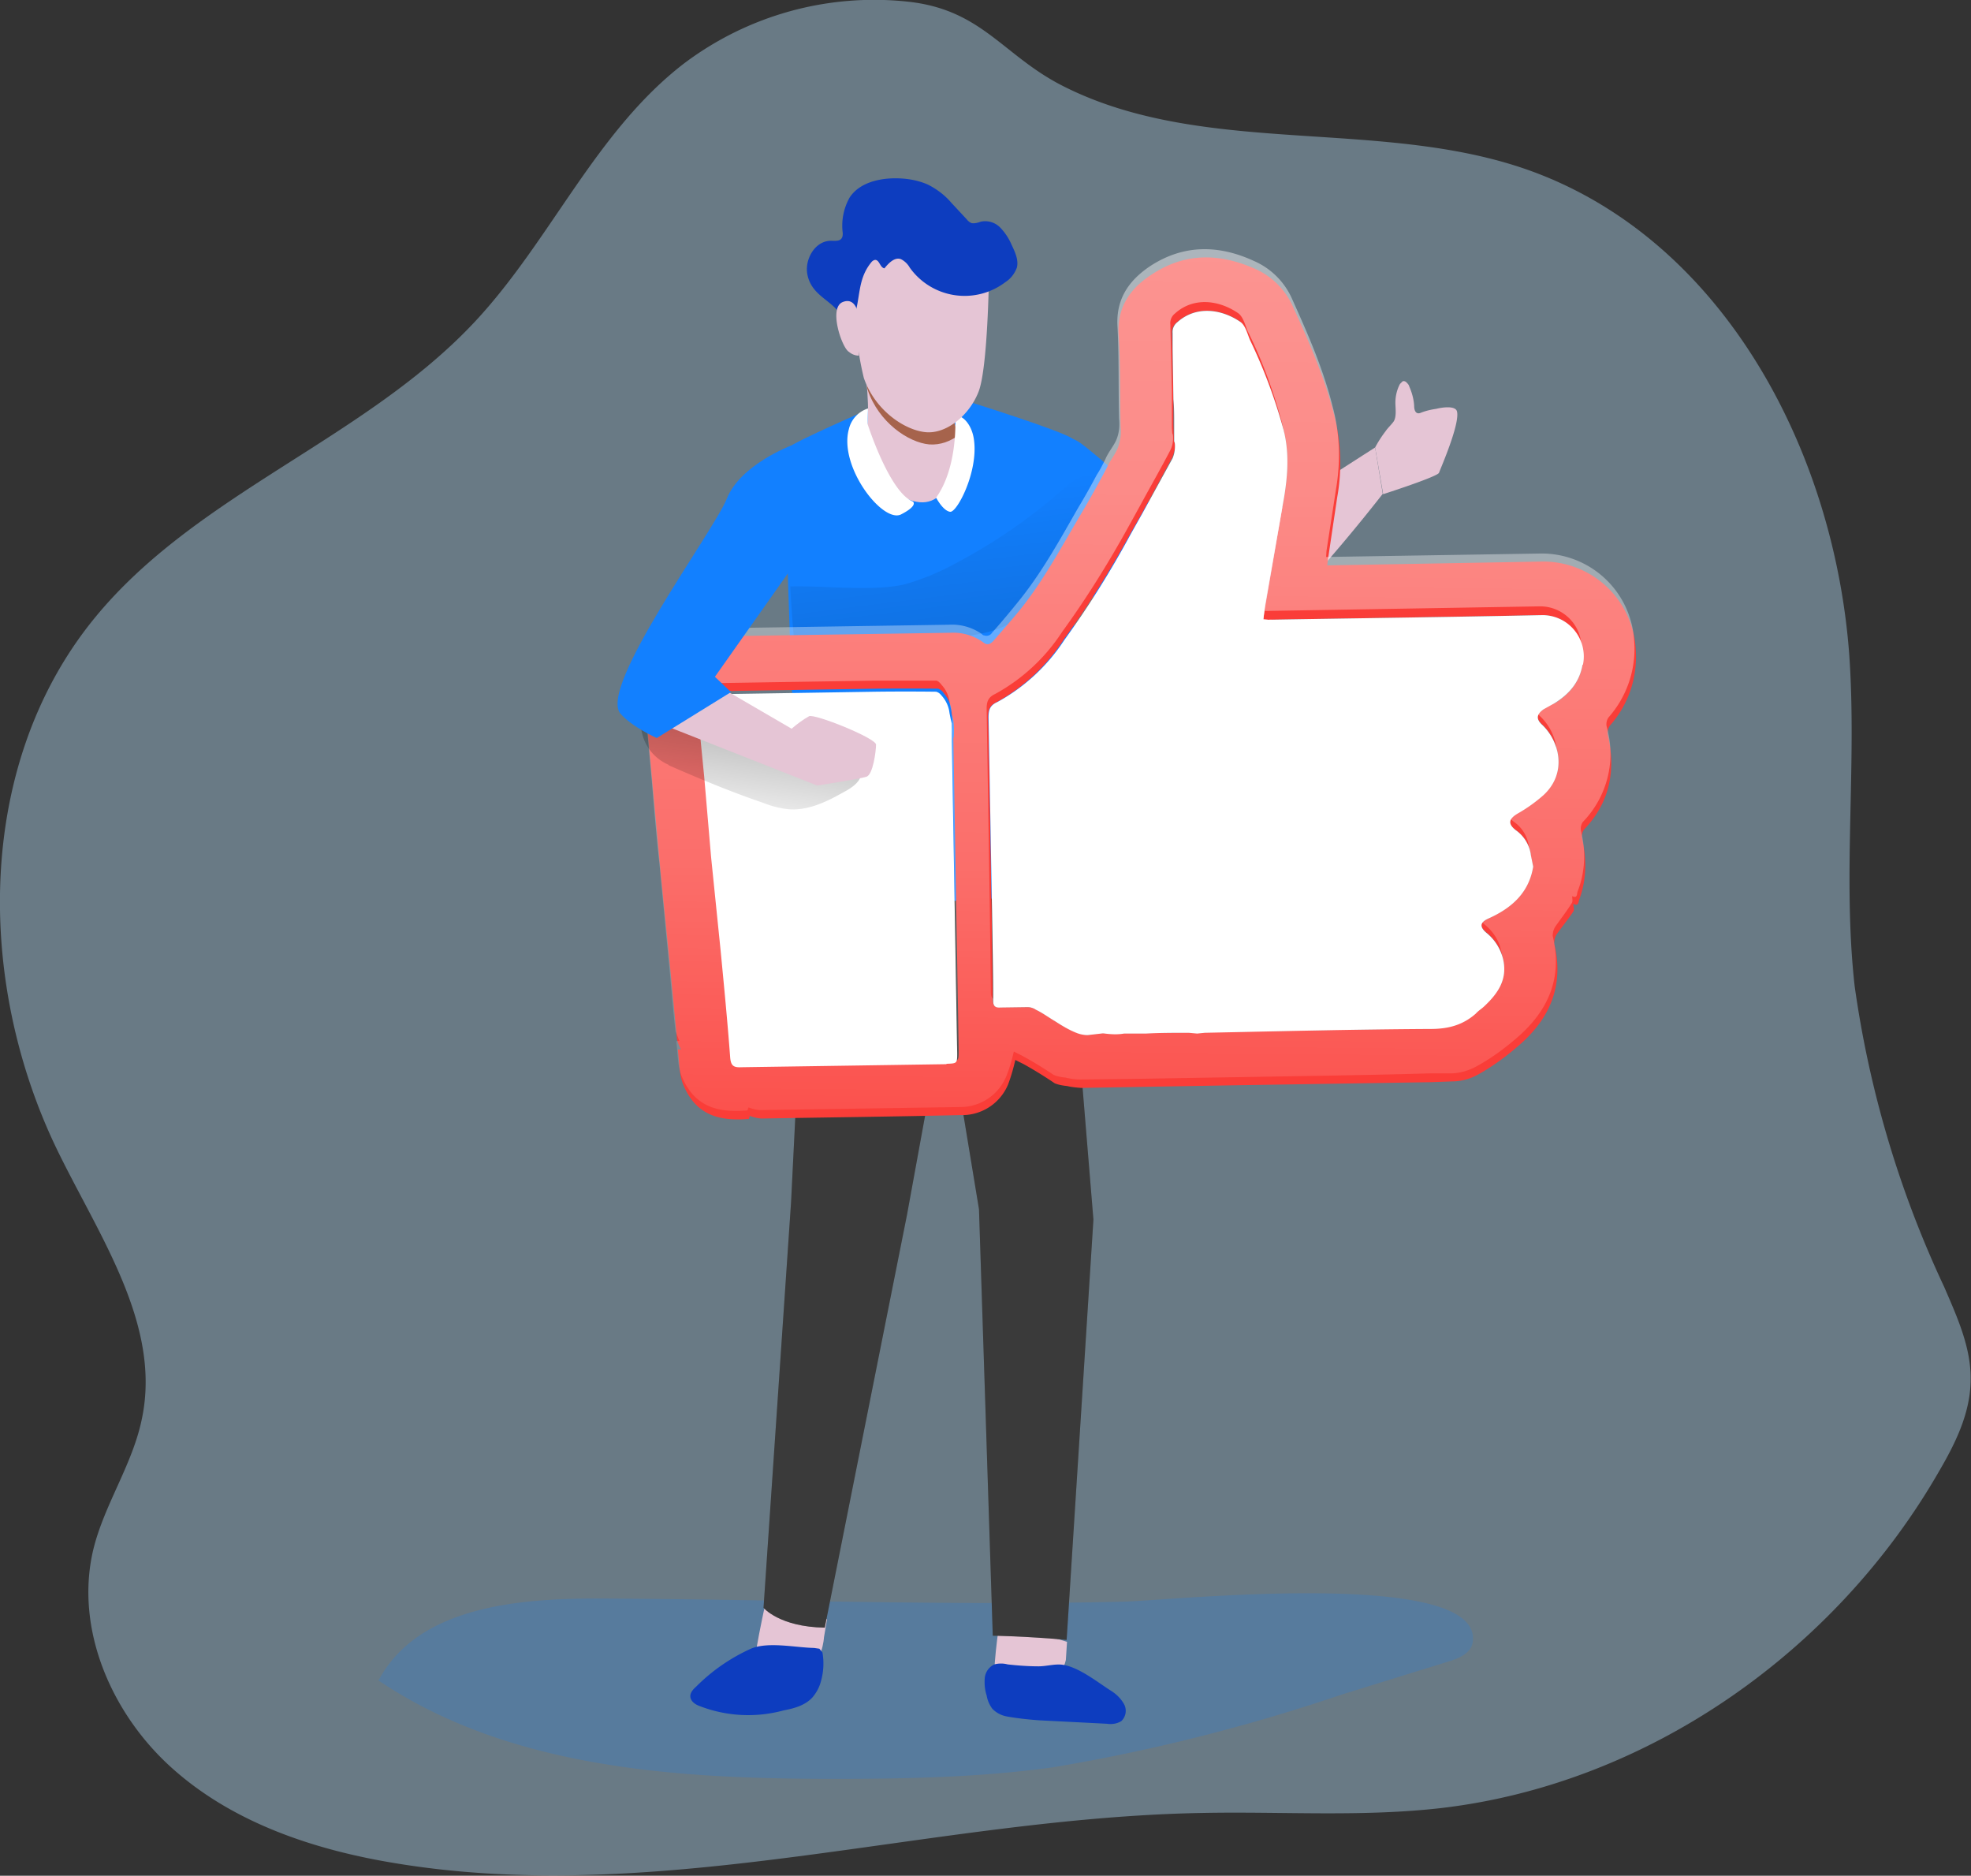 <svg width="515" height="490" fill="none" xmlns="http://www.w3.org/2000/svg"><rect width="100%" height="100%" fill="#333333" stroke="none"/><path opacity=".4" d="M178.7 16.6c-23 17.7-34.7 46-54.4 67.2-28.8 31-73 45-99.7 77.8-30.9 37.9-31 94.5-9.8 138.5 11 22.7 27.4 45.8 22.3 70.4-2.4 12-9.8 22.4-12.7 34.2-5 20.8 4.8 43.3 20.9 57.5 16 14.2 37.3 21.2 58.4 24.6 69.7 11.4 140.1-12 210.7-13.2 20.8-.4 41.7 1.1 62.4-1.3 54-6.4 103-41 130-88.2 4.2-7.2 8-15 8.1-23.4.2-8.6-3.5-16.6-6.9-24.5a274.3 274.3 0 01-23.4-78.6c-3.2-28.6.6-57.6-1.4-86.4-3.8-52.2-31.6-106-80.2-125.4-39.5-15.8-87-4.1-125-23.2-16-8-21.3-20.2-41.1-22.2a82.5 82.5 0 00-58.2 16.2z" fill="#BAE5FF"/><path opacity=".2" d="M156.9 417.6c-21.8-.1-47.8 2.2-58 21.4 34.2 23 77.9 25.7 119.1 25.7 19 0 38.1-.4 57-3a482.5 482.5 0 0075.5-19l28.1-8.7c2.7-.8 5.8-2.2 6.2-5 2.9-19.5-78-11-90.8-10.6-45.6 1.1-91.5-.6-137.1-.8z" fill="#1280FF"/><path d="M226.8 107s-18.8 8.2-21 10c-2 1.7 3.3 115 3.7 120.5.5 5.5 30.6 6.4 43.7 4 8.7-1.8 17.2-4.5 25.5-7.8 0 0 4.1-117 1.5-119.1-2.5-2-27.5-9.8-27.5-9.8l-25.9 2.2z" fill="#1280FF"/><path d="M272.1 113.4s5.8-.4 9.7 2c4 2.4 40.8 34.6 41.7 44.1 1 9.5-6.5 15.5-9.7 14.9a56.8 56.8 0 01-15.4-13.5c-2.2-3-22-7.2-22-7.2l-4.3-40.3z" fill="#1280FF"/><path d="M208.1 171.6a2.6 2.6 0 002.5 2.6c12 2.6 23.8-4.5 35.9-7 5.5-1.1 11.2-1.3 16.3-3.8 6.1-3 10.2-8.9 14-14.6l10-14.7c1.7-2.3 3.3-5.4 1.8-7.8-1.1-1.9-3.8-2.4-6-1.7-2 .7-3.7 2.2-5.4 3.7A143.6 143.6 0 01250 147a64.3 64.3 0 01-13.1 5.5c-8 2.2-22.4.4-30.4.7 0 0 .6 12.9 1.6 18.3z" fill="url(#paint0_linear)"/><path d="M313.6 144.7c2.3 1 4.3 2.7 5.8 4.7 2.6 3.5 7 8.7 8 13 1 5-3.4 12-8.5 12.8a18.1 18.1 0 01-20.7-15c-.6-3.2-.4-6.4.4-9.4 2-7.6 9.2-8.7 15-6z" fill="#1280FF"/><path d="M261.2 423.5s-2.3 15-1 16.6c1.3 1.7 8.4 1.2 12.8.2s5.5-6.7 5.5-6.7l.3-4.7-17.6-5.4zM200.5 416.6s-4.6 20.2-3.5 22c1 1.8 9-2.6 13.5-3.2 4.4-.5 4.8-7.7 4.8-7.7l.8-4.7-15.6-6.4zM226 96s1.6 12 .3 16.5 4.8 17.8 14 18.7c9 .8 10.4-14.7 10.6-16.5.2-1.8-2.5-3-1.2-7.4 1.3-4.5-22.3-16.7-23.7-11.4z" fill="#E5C5D5"/><path d="M249.7 107.2c-1 3.5.3 5 1 6.3-2.3 1.8-5 2.8-7.9 2.6-5.4-.5-13.2-5.7-16.1-14.3l-.1-.4-.6-5.5c1.4-5.3 25 6.9 23.7 11.3z" fill="#A6634C"/><path d="M226.7 110.8s5.7 17.8 11.8 20.2c0 0 1.6 1-3.1 3.4-4.8 2.3-16.3-12.5-13.6-22.3a7.5 7.5 0 015-5.4l-.1 4zM249.6 109s.8 12.9-5 21c0 0 1.8 3.5 3.7 3.7 1.8.1 7.3-10.4 6.2-18.7-.6-4.9-4-7.2-5-6z" fill="#fff"/><path d="M210.5 237.6l-3.8 76.4-7.2 106s4.1 5 16 5.2L237 317.3l10-54.8 8.8 53.4 3.6 111.4s8.4.1 19.3 1.1l7-109.8-7-85-68.1 4z" fill="#606161"/><path d="M210.5 237.6l-3.8 76.4-7.2 106s4.1 5 16 5.2L237 317.3l10-54.8 8.8 53.4 3.6 111.4s8.4.1 19.3 1.1l7-109.8-7-85-68.1 4z" fill="url(#paint1_linear)"/><path d="M258.4 72.3s-.3 23.8-2.7 30c-2.4 6.2-8.4 11.1-13.8 10.6-5.5-.5-13.3-5.7-16.2-14.2a87 87 0 01-1.7-31.4c1.1-2.6 7.4-10.7 21.8-8 10 1.7 12.9 9.3 12.6 13z" fill="#E5C5D5"/><path d="M248.6 53c-1.7-2-3.8-3.6-6.2-4.8-2.3-1-4.8-1.5-7.4-1.6-4.9-.2-10.4 1-13 5a15 15 0 00-1.8 9.3c0 .4 0 .8-.2 1.2-.5 1-1.8.8-2.9.8-4.2 0-7 5-6.1 9 1.2 5.5 6.5 6.5 8.9 10.7.4.7.9 1.5 1.7 1.5 1 0 1.5-1.1 1.8-2 1.4-4.8.8-9.3 4.2-13.5.3-.4.6-.6 1-.7 1.2-.1 1.3 2 2.5 2.2 1.1-1.4 2.7-3 4.3-2.4 1 .5 1.8 1.3 2.3 2.2a17.6 17.6 0 0025 3.8c1.4-.9 2.4-2.2 3-3.8.5-2-.5-4.1-1.4-6a15 15 0 00-3-4.5 5.5 5.5 0 00-5-1.5c-.8.3-1.6.5-2.4.4a3 3 0 01-1.3-1l-4-4.3z" fill="#0D3DBF"/><path d="M224.4 83s-.4-5.6-4.2-4.1c-3.8 1.5-.2 12 1.6 13 .7.6 1.6 1 2.6 1M309.8 160.5s-4.8-7.4 5.9-15 43.6-28.6 43.6-28.6l2 12.1s-31.7 41-40 39.6a16 16 0 01-11.5-8.1z" fill="#E5C5D5"/><path d="M359.3 116.9c.8-1.5 1.7-2.9 2.7-4.2.6-.9 1.4-1.6 2-2.4 1-1.2.6-3.6.6-5.1 0-1.7.4-3.4 1.2-4.9l.7-.7a1 1 0 011 .3c.3.3.6.6.7 1 .7 1.6 1.2 3.3 1.3 5.1 0 1.3.5 2.4 1.8 1.8 1.3-.5 2.6-.8 4-1 1.1-.3 5-1 5.4.7.8 3.3-4.4 15.1-4.7 16-.3 1-14.6 5.6-14.6 5.6l-2.1-12.2z" fill="#E5C5D5"/><path d="M181.9 440.6c-.8.7-1.7 1.7-1.5 2.8.2 1.1 1.2 1.8 2.2 2.2a35.2 35.2 0 0022.2 1.2c2.7-.5 5.6-1.3 7.5-3.4 1-1.2 1.8-2.6 2.2-4.2a16.7 16.7 0 00.4-7.5l-.8-1-1.4-.2c-4.9-.1-12-1.7-16.5.2a48.1 48.1 0 00-14.3 9.9zM263.3 434.8a6.8 6.8 0 00-3.5 0 4.4 4.4 0 00-2.5 3.6c-.1 1.5 0 3 .5 4.5a8 8 0 001.5 3.5 7 7 0 003.8 2c2.8.5 5.6.8 8.4 1l17.7.9c1.3.2 2.7 0 3.8-.7a3.7 3.7 0 00.6-4.6c-.9-1.5-2.1-2.6-3.6-3.5-3.4-2.2-8.2-6-12.3-6.6-2-.3-4.3.4-6.3.4-2.7 0-5.4-.2-8.1-.5z" fill="#0D3DBF"/><path d="M181.9 440.6c-.8.7-1.7 1.7-1.5 2.8.2 1.1 1.2 1.8 2.2 2.2a35.2 35.2 0 0022.2 1.2c2.7-.5 5.6-1.3 7.5-3.4 1-1.2 1.8-2.6 2.2-4.2a16.7 16.7 0 00.4-7.5l-.8-1-1.4-.2c-4.9-.1-12-1.7-16.5.2a48.1 48.1 0 00-14.3 9.9z" fill="url(#paint2_linear)"/><path d="M263.3 434.8a6.8 6.8 0 00-3.5 0 4.4 4.4 0 00-2.5 3.6c-.1 1.5 0 3 .5 4.5a8 8 0 001.5 3.5 7 7 0 003.8 2c2.8.5 5.6.8 8.4 1l17.7.9c1.3.2 2.7 0 3.8-.7a3.7 3.7 0 00.6-4.6c-.9-1.5-2.1-2.6-3.6-3.5-3.4-2.2-8.2-6-12.3-6.6-2-.3-4.3.4-6.3.4-2.7 0-5.4-.2-8.1-.5z" fill="url(#paint3_linear)"/><path d="M420.1 192a3.2 3.2 0 01.6-2.5 27 27 0 006.7-19.8 24.2 24.2 0 00-24.6-23l-56 1 .2-1.7 2.4-16.1c1.3-7.2 1-14.5-.8-21.5-2.5-9.7-6.4-18.8-10.6-27.9a19.4 19.4 0 00-9.9-10.2c-9.4-4.2-18.5-4.4-27.3 1.5-5.7 3.7-9 8.7-8.5 15.8.5 8 .3 16 .5 24 .2 1.9-.1 3.8-.8 5.6-.8 1.8-2 3.2-2.8 5a285.9 285.9 0 01-7 12.5c-4.8 8.1-9.3 16.5-15.2 24-2.4 3-5 5.9-7.5 8.8-.7.7-1.5 1.2-2.6.3a13.4 13.4 0 00-8.6-2.5l-65.7 1a14 14 0 00-14.2 15.8l2.2 23.9 2 21.8 2.6 26 1.7 17.8c.2.9.6 1.7 1 2.5l-.8.1c.4 3 .3 6.3 1.4 9.1 3.4 8.3 9.8 9.6 17.1 9 .2 0 .2-.5.3-.8 1 .4 2 .6 3 .7 17.4-.3 34.8-.5 52.1-.9a13 13 0 0012.4-8c.8-2.1 1.4-4.3 1.9-6.4l2.2 1.1a109.1 109.1 0 018.1 5c1 .4 2.1.6 3.2.7 1.2.3 2.4.4 3.7.5l41-.7 50.5-.8 5.4-.2c2.5 0 4.9-.7 7-1.9 3.9-2.2 7.4-4.8 10.7-7.7 8-7 11.6-15.6 9-26.4 0-.9.2-1.8.7-2.5 1.4-2 3-3.9 4.3-5.9.3-.5 0-1.3 0-2 1.4.8 1.3-.5 1.5-1 2-5.3 2-10.6.8-16a3 3 0 01.5-2.4c6.7-7 8.4-15.4 6.2-24.8zm-171 .7l1.4 81.7c0 2.8 0 2.8-2.7 2.8l-53.7 1c-2 0-2.6-.6-2.8-2.5l-2.5-28-2.5-24.6-1.8-21-1.9-19.3c-.2-1.8.4-2.2 2.2-2.2l44.3-.7a835.3 835.3 0 0116 0c.6.2 1.1.6 1.5 1.2a8.2 8.2 0 012 4.4c0 .5 0 1 .2 1.5l.3 1.2c.2 1.5.2 3 .1 4.5zm156.9-9c-1 .6-1.9 1-2.7 1.6-1.9 1.2-2 2.4-.4 3.9 4.6 4.3 6.7 12.7.3 18.5-2 1.8-4.3 3.4-6.7 4.7-2.3 1.4-2.6 2.8-.5 4.4a9.5 9.5 0 014 6.5c0 1 .4 2 .6 3-1.1 6.9-5.6 10.8-11.6 13.6-2.3 1-2.5 2.1-.6 3.7 2.1 1.7 3.6 4 4.3 6.7 1.3 5.3-1.2 9-4.8 12.4l-2.4 2c-3.3 3-7.1 4-11.7 4-19.7.2-39.4.6-59.1 1l-2 .2-2.1-.2-11.2.2h-5.7c-1.7.3-3.4.2-5 0h-1l-3.5.5a9 9 0 01-3-.7c-2-.8-3.8-1.8-5.6-3-1.6-1-3.2-2.1-5-3-.6-.4-1.4-.6-2.1-.6h-7.2c-1.4.1-1.8-.4-1.9-1.8l-.3-23.7c-.3-16.7-.5-33.5-.9-50.2 0-2 .4-3.1 2.3-4A49.3 49.3 0 00278 167c6.3-8.7 12-17.8 17.2-27.3l3.3-5.8 7.8-14.4c.4-1 .7-2 .7-3 0-.5-.1-1-.3-1.4V114l-.1-3.2v-6.5l-.3-13-.1-4.3a3.3 3.3 0 011.3-2.8c5-4.5 11.7-3.5 16.5-.2 1.3 1 1.7 3 2.5 4.7 3.6 7.5 6.6 15.3 8.8 23.3 1.6 6 1.2 12 .2 18l-4.8 27.8c-.3 1.3-.4 2.6-.6 4l1.3.1 71.3-1.2c7-.2 12 6.2 10.8 13-.8 4.7-3.6 7.8-7.5 10.2z" fill="#FA3D38"/><path opacity=".5" d="M419.8 189.8a3.1 3.1 0 01.5-2.4 27 27 0 006.7-19.8 24.2 24.2 0 00-24.6-23l-55.9.9.1-1.6 2.5-16.2c1.2-7.1 1-14.5-.9-21.5-2.4-9.7-6.4-18.8-10.5-27.9a19.3 19.3 0 00-10-10.1c-9.3-4.3-18.5-4.4-27.3 1.4-5.6 3.8-8.9 8.7-8.4 15.9.4 8 .2 15.9.4 23.9.2 2 0 3.9-.8 5.7-.8 1.7-2 3-2.8 4.9-.7 1.4-1.4 2.8-2.2 4-1.6 3-3.1 5.7-4.8 8.5-4.7 8.2-9.3 16.6-15.2 24-2.4 3-4.9 6-7.4 8.8a1.7 1.7 0 01-2 .7c-.3 0-.5-.2-.7-.4a13.6 13.6 0 00-8.6-2.4l-65.7 1a14 14 0 00-14.1 15.6l2.2 24c.6 7.3 1.2 14.5 2 21.8l2.5 26.1c.6 6 1 11.8 1.7 17.7l1 2.5-.8.1c.4 3.1.3 6.3 1.4 9.1 3.4 8.3 9.8 9.6 17.1 9 .2 0 .2-.5.4-.8 1 .4 1.9.6 2.9.7l52.2-.8A13 13 0 00263 281c.8-2 1.4-4.1 1.9-6.3l2.2 1.1a104.4 104.4 0 018.2 5c1 .4 2 .6 3.1.7 1.2.3 2.5.5 3.7.5 13.7-.1 27.4-.4 41-.6 16.8-.3 33.7-.5 50.6-1h5.4c2.4 0 4.9-.8 7-2 3.8-2.1 7.3-4.7 10.6-7.6 8-7 11.6-15.6 9-26.3 0-1 .3-1.9.8-2.6 1.4-2 2.9-3.9 4.2-6 .3-.4.1-1.2.1-1.8 1.4.7 1.2-.6 1.4-1.2 2-5 2.2-10.6.9-15.8a3 3 0 01.5-2.4 25.6 25.6 0 006.2-24.9zm-172.4 85.3c-17.9.3-35.8.5-53.7 1-2 0-2.6-.6-2.7-2.6l-2.6-27.9c-.7-8.2-1.7-16.4-2.4-24.5L184 200c-.6-6.4-1.1-12.9-1.8-19.3-.2-1.8.4-2.2 2-2.2l44.4-.7h16.1c.6.2 1 .7 1.4 1.2a8 8 0 012 4.4l.3 1.5.3 1.3c.1 1.5.2 3 0 4.4l1.4 81.7c0 2.7 0 2.7-2.8 2.8zM413 171.4c-.8 4.7-3.6 7.9-7.5 10.2l-2.7 1.5c-1.8 1.3-2 2.5-.4 4 4.6 4.3 6.8 12.7.3 18.5-2 1.8-4.3 3.4-6.6 4.7-2.4 1.4-2.7 2.8-.5 4.4a9.4 9.4 0 013.9 6.5l.6 3c-1.1 6.9-5.6 10.8-11.6 13.6-2.3 1-2.5 2-.6 3.7 2.1 1.7 3.7 4 4.3 6.7 1.3 5.3-1.2 9-4.8 12.4l-2.3 2c-3.4 3-7.2 4-11.8 4-19.7.2-39.3.6-59 1l-2 .2-2.2-.2-11.2.2h-5.7c-1.7.3-3.4.2-5 0h-1c-1.2.2-2.3.4-3.5.4-1 0-2-.2-3-.6-2-.8-3.8-1.8-5.5-3l-5-3c-.7-.4-1.4-.6-2.2-.6a81 81 0 00-7.1 0c-1.5.2-2-.3-2-1.8l-.3-23.7-.8-50.2c0-1.9.3-3.1 2.2-4a48.7 48.7 0 0017.5-16.2c6.4-8.8 12.1-18 17.3-27.4l3.2-5.8c2.6-4.8 5.3-9.5 7.8-14.3.5-1 .7-2 .7-3.1 0-.5 0-1-.2-1.3l-.1-1.4v-3.2-6.5l-.3-12.9-.1-4.4a3.2 3.2 0 011.2-2.9c5-4.5 11.7-3.4 16.5-.1 1.3.9 1.8 3 2.5 4.7 3.7 7.4 6.6 15.3 8.8 23.3 1.6 6 1.2 12 .2 18l-4.8 27.7-.6 4 1.3.1 71.3-1.2a10.8 10.8 0 0110.8 13z" fill="url(#paint4_linear)"/><path d="M247.3 278l-53.7.8c-2 .1-2.6-.5-2.8-2.4-.7-9.4-1.6-18.6-2.5-28l-2.5-24.5-1.8-21-1.9-19.3c-.2-1.8.4-2.2 2.2-2.2l44.3-.7a628.2 628.2 0 0116 0c.7.2 1.1.6 1.5 1.1a8.1 8.1 0 012 4.5l.3 1.5.3 1.2v4.5l1.4 81.6c0 2.7 0 2.7-2.8 2.8z" fill="#fff"/><path d="M174.7 199.9c8.2 3.6 16.4 7 24.9 9.9 2 .8 4.3 1.4 6.5 1.6 5.1.4 10-2 14.4-4.5 2.3-1.2 5-3.1 4.5-5.7a4.5 4.5 0 00-3.5-3.3c-1.7-.3-3.5-.4-5.2-.3a38 38 0 01-17.4-5.9 57 57 0 01-16.7-12.9 6 6 0 00-2.2-2c-.8-.2-1.7-.2-2.5 0-12.1 2.2-13.6 18.2-2.8 23z" fill="url(#paint5_linear)"/><path d="M413.5 173.6c-.8 4.7-3.6 7.8-7.5 10.2l-2.7 1.5c-1.8 1.3-2 2.5-.4 4 4.6 4.3 6.7 12.7.3 18.5a40 40 0 01-6.6 4.7c-2.4 1.4-2.7 2.7-.5 4.4a9.4 9.4 0 013.9 6.5l.6 3c-1.1 6.8-5.6 10.8-11.6 13.5-2.3 1-2.5 2.2-.6 3.8 2.1 1.7 3.6 4 4.3 6.7 1.3 5.3-1.2 9-4.8 12.4-.7.7-1.6 1.2-2.3 2-3.4 3-7.2 4-11.8 4-19.7.1-39.4.6-59 1l-2 .2-2.2-.2c-3.7 0-7.5 0-11.2.2h-5.7c-1.7.3-3.4.2-5 0a3 3 0 00-1 0l-3.5.4c-1 0-2-.2-3-.6-2-.8-3.8-1.9-5.5-3-1.7-1-3.3-2.2-5-3a4 4 0 00-2.2-.7l-7.1.1c-1.4.1-1.9-.4-1.9-1.8 0-8-.2-15.9-.3-23.7l-.9-50.2c0-2 .3-3.2 2.3-4.1a49 49 0 0017.5-16.2 247 247 0 0017.2-27.4l3.2-5.7 7.9-14.4c.4-1 .6-2 .6-3.1 0-.4 0-.9-.2-1.3v-4.6c0-2.1 0-4.3-.2-6.4l-.2-13V87a3.2 3.2 0 011.2-2.8c5-4.5 11.7-3.4 16.5-.1 1.3.9 1.8 3 2.5 4.7a138 138 0 018.7 23.2c1.6 6 1.2 12 .2 18l-4.9 27.8-.5 4 1.3.1c23.7-.4 47.5-.7 71.2-1.2a10.8 10.8 0 0111 13z" fill="#fff"/><path d="M174.6 171.6l32.3 18.8 6.6 14.8-49.2-19.4 10.3-14.2z" fill="#E5C5D5"/><path d="M206.8 190.4c1.5-1.3 3-2.4 4.6-3.3 1.5-.7 17.4 5.7 17.5 7.4 0 1.7-.8 7.9-2.5 8.4-1.7.6-12.9 2.3-12.9 2.3s-11.2-11.5-6.7-14.8z" fill="#E5C5D5"/><path d="M206.7 116.4s-13.3 5-16.8 13.9c-3.6 8.8-33.6 49.2-27.8 56.1 3 3.5 9.5 6.4 9.5 6.4l19.4-12-4.2-4 19.2-27.2s5.5-26 .7-33.2z" fill="#1280FF"/><path d="M202.4 248.7c8.6.2 17.4.2 25.8-1.6 8.4-2 16.6-6 22-12.7l3.3 4.7a267 267 0 0086.6 8.3c4.1-.2 8.2-.8 12.2-1.7 6.9-1.6 13.2-5 19.4-8.2l22.7-12c3.4.7 4.7 5 4.2 8.4-.5 3.4-2.1 6.7-1.8 10.2.3 3 2 5.5 2.8 8.4 1.3 5.1-.8 10.7-4.3 14.6-3.6 4-8.4 6.4-13.4 8.3-12.8 4.8-26.7 6-40.4 6.5-11.7.5-23.4.7-35.1.8-7 .1-14 .2-20.5-1.8-6-1.8-11.4-5.3-17.2-7.6-1.8-.8-3.7-1.2-5.6-1a11 11 0 00-3.9 1.8c-6.6 4.2-12.8 9.4-20.1 12.5a77.2 77.2 0 01-33.4 3.3c-9-.4-19.6-1.7-24.1-9.5a27.3 27.3 0 01-2.7-8c-1-4.9-8.7-26-3-28.2 2.6-1 8.8 2.7 11.7 3.3 4.9.8 9.8 1.3 14.8 1.2z" fill="url(#paint6_linear)"/><defs><linearGradient id="paint0_linear" x1="245.9" y1="128.2" x2="264.7" y2="277.9" gradientUnits="userSpaceOnUse"><stop stop-color="#010101" stop-opacity="0"/><stop offset=".9" stop-color="#010101" stop-opacity=".4"/></linearGradient><linearGradient id="paint1_linear" x1="23931.4" y1="73365.6" x2="24376" y2="55870.9" gradientUnits="userSpaceOnUse"><stop stop-color="#010101" stop-opacity="0"/><stop offset=".9" stop-color="#010101" stop-opacity=".4"/></linearGradient><linearGradient id="paint2_linear" x1="7609.4" y1="8505.2" x2="8823.2" y2="8505.2" gradientUnits="userSpaceOnUse"><stop stop-color="#010101" stop-opacity="0"/><stop offset=".9" stop-color="#010101" stop-opacity=".4"/></linearGradient><linearGradient id="paint3_linear" x1="10959" y1="7472.8" x2="12320.2" y2="7472.8" gradientUnits="userSpaceOnUse"><stop stop-color="#010101" stop-opacity="0"/><stop offset=".9" stop-color="#010101" stop-opacity=".4"/></linearGradient><linearGradient id="paint4_linear" x1="296" y1="327.2" x2="299.4" y2="-4.7" gradientUnits="userSpaceOnUse"><stop stop-color="#fff" stop-opacity="0"/><stop offset=".1" stop-color="#fff" stop-opacity=".2"/><stop offset=".3" stop-color="#fff" stop-opacity=".5"/><stop offset=".5" stop-color="#fff" stop-opacity=".7"/><stop offset=".6" stop-color="#fff" stop-opacity=".8"/><stop offset=".8" stop-color="#fff" stop-opacity=".9"/><stop offset=".9" stop-color="#fff"/><stop offset="1" stop-color="#fff"/></linearGradient><linearGradient id="paint5_linear" x1="192.7" y1="219.9" x2="210.2" y2="95.8" gradientUnits="userSpaceOnUse"><stop stop-color="#010101" stop-opacity="0"/><stop offset=".9" stop-color="#010101"/></linearGradient><linearGradient id="paint6_linear" x1="72814.9" y1="12253.3" x2="72646.8" y2="41134.8" gradientUnits="userSpaceOnUse"><stop stop-color="#010101" stop-opacity="0"/><stop offset=".9" stop-color="#010101" stop-opacity=".4"/></linearGradient></defs></svg>